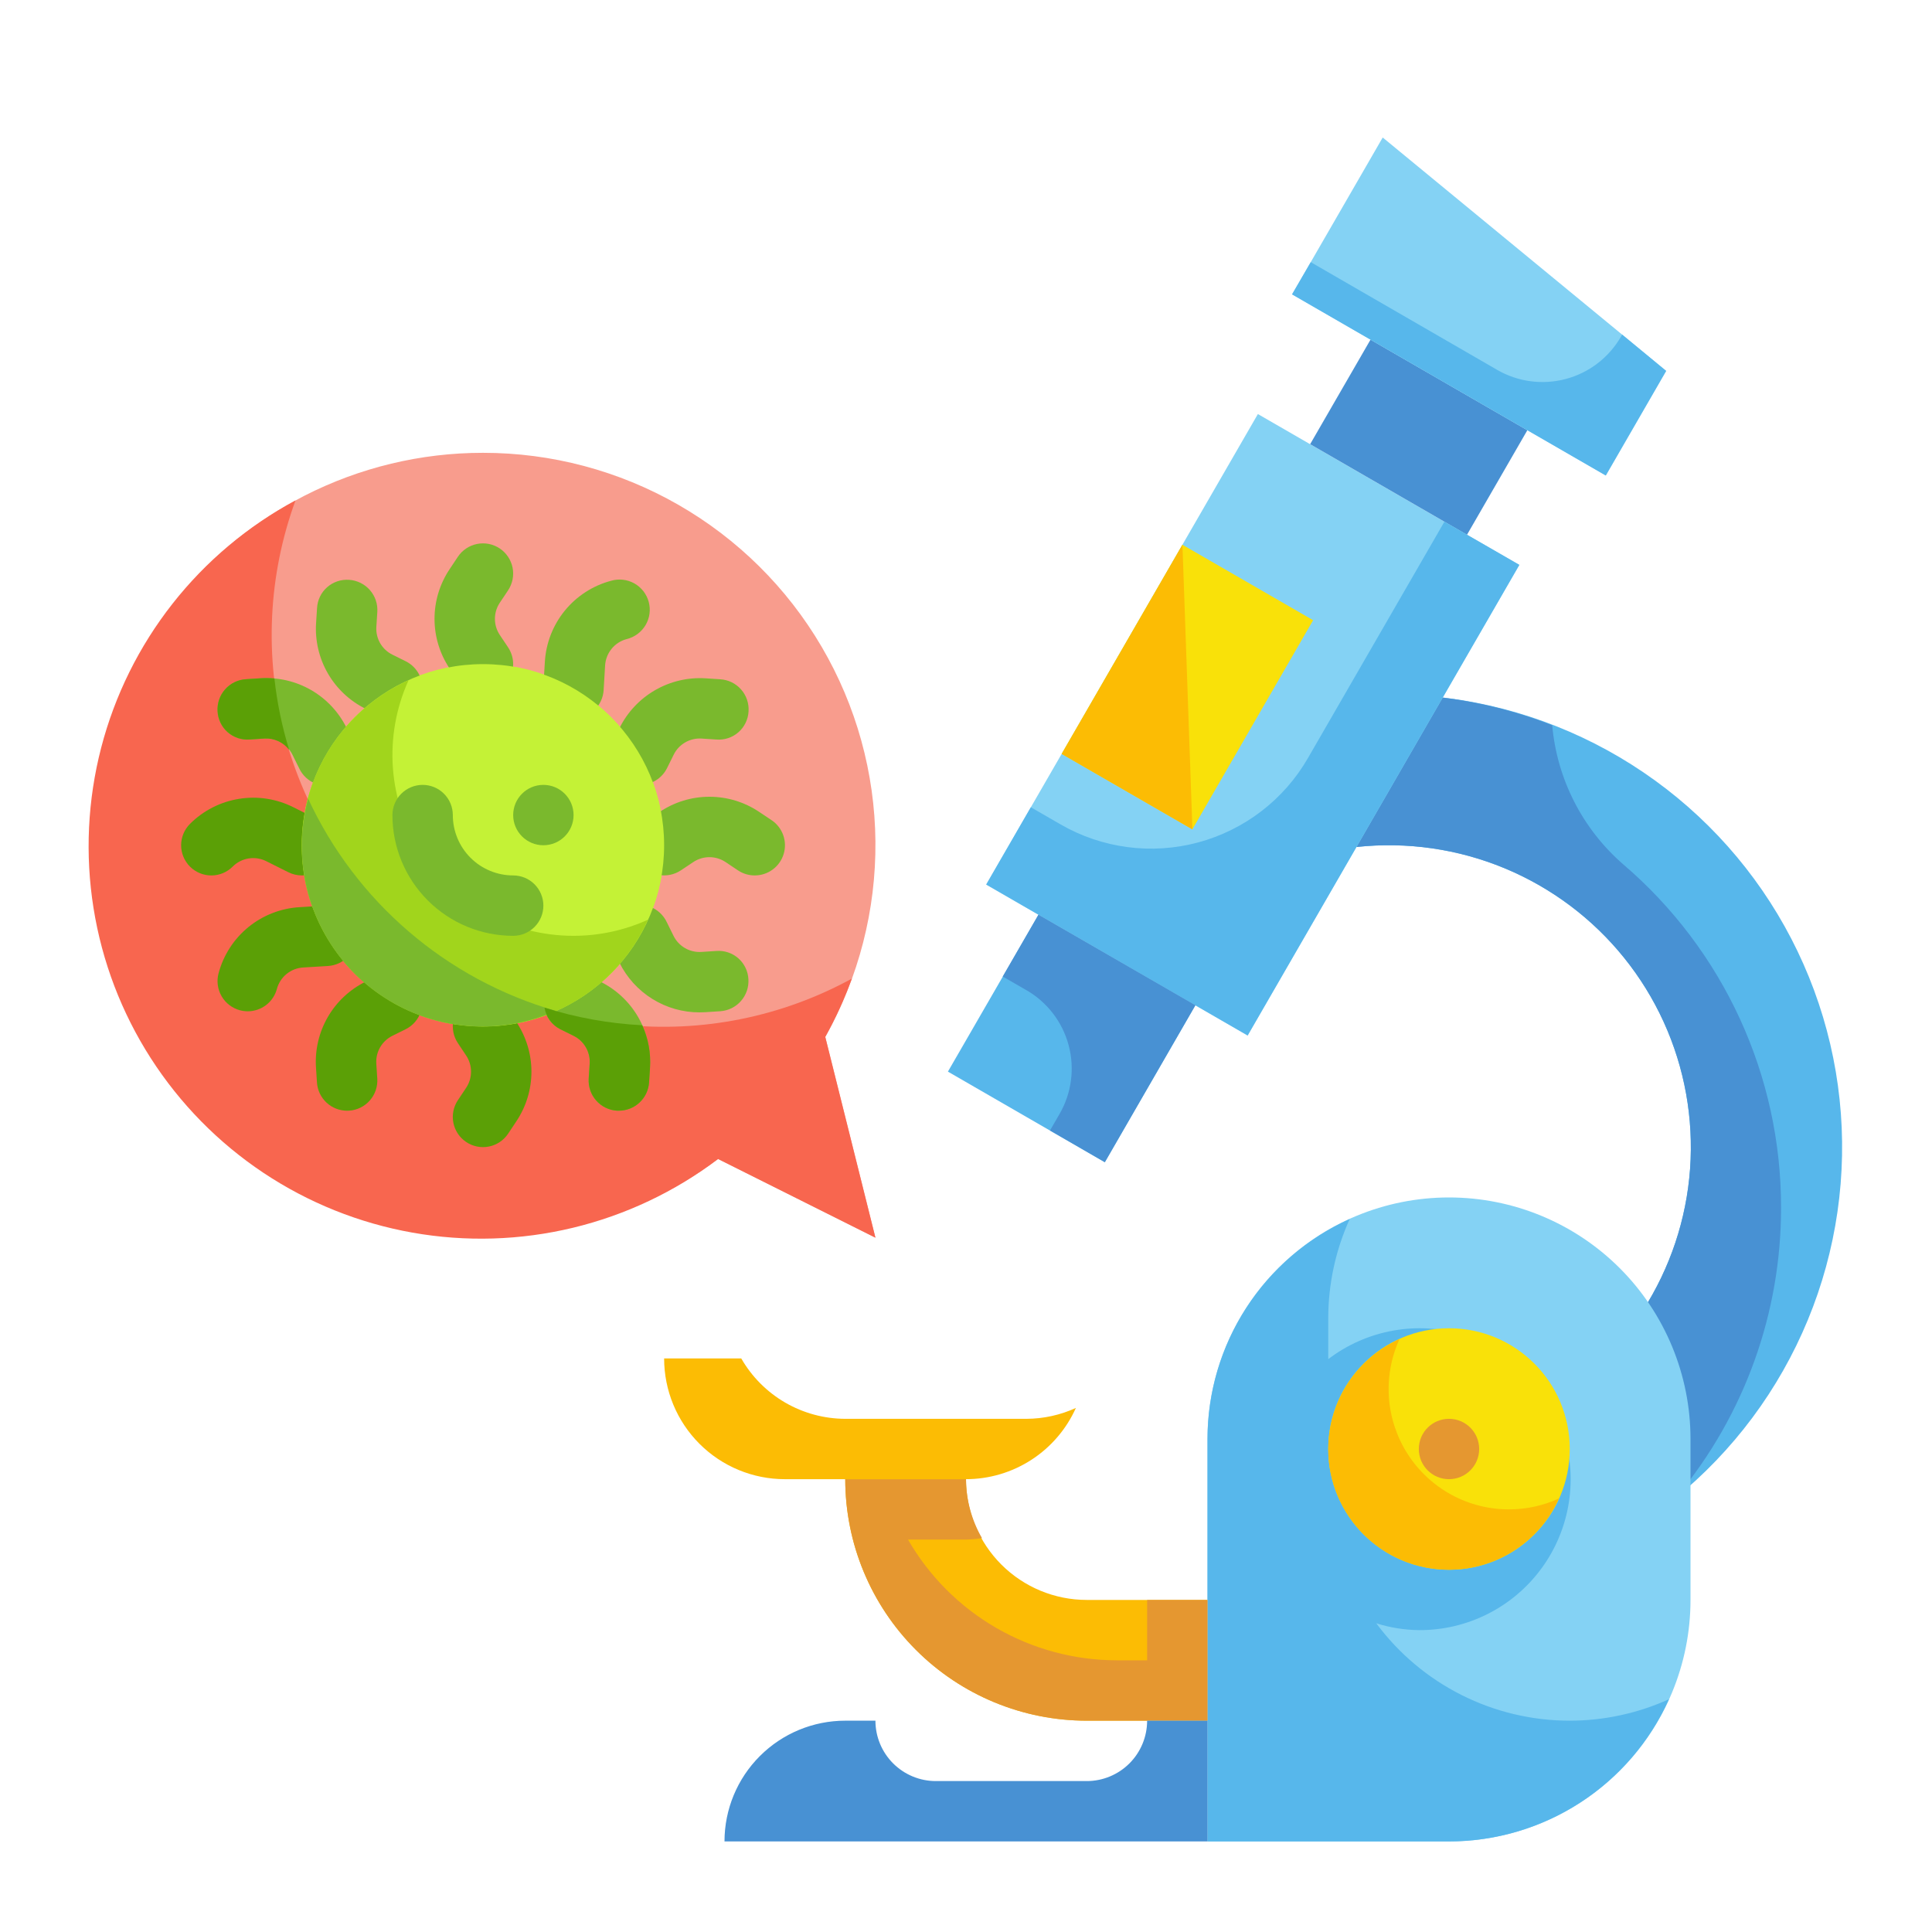<svg width="100" height="100" viewBox="0 0 100 100" fill="none" xmlns="http://www.w3.org/2000/svg">
<path d="M25 23.438C28.543 23.435 32.026 24.361 35.101 26.122C38.175 27.883 40.736 30.418 42.527 33.475C44.319 36.532 45.279 40.005 45.312 43.548C45.345 47.092 44.45 50.582 42.716 53.672L45.312 64.062L37.166 59.989C34.591 61.918 31.595 63.208 28.424 63.752C25.254 64.295 21.999 64.078 18.929 63.117C15.859 62.157 13.061 60.48 10.765 58.226C8.47 55.972 6.743 53.205 5.727 50.152C4.712 47.1 4.435 43.85 4.922 40.67C5.409 37.49 6.644 34.471 8.526 31.862C10.408 29.253 12.883 27.129 15.748 25.664C18.612 24.199 21.783 23.436 25 23.438V23.438Z" fill="#F89C8D"/>
<path d="M44.091 50.653C40.472 52.635 36.335 53.466 32.232 53.036C28.129 52.606 24.254 50.935 21.125 48.245C17.997 45.556 15.762 41.977 14.72 37.985C13.678 33.993 13.878 29.778 15.294 25.903C12.826 27.227 10.658 29.048 8.928 31.25C7.197 33.453 5.941 35.989 5.237 38.7C4.534 41.411 4.399 44.239 4.841 47.004C5.282 49.77 6.291 52.415 7.804 54.772C9.317 57.129 11.301 59.148 13.631 60.702C15.961 62.255 18.588 63.31 21.346 63.8C24.103 64.29 26.933 64.205 29.656 63.549C32.379 62.893 34.937 61.681 37.169 59.989L45.312 64.062L42.716 53.672C43.255 52.704 43.715 51.695 44.091 50.653V50.653Z" fill="#F8664F"/>
<path d="M25 53.125C30.178 53.125 34.375 48.928 34.375 43.75C34.375 38.572 30.178 34.375 25 34.375C19.822 34.375 15.625 38.572 15.625 43.75C15.625 48.928 19.822 53.125 25 53.125Z" fill="#C4F236"/>
<path d="M29.688 48.438C28.121 48.439 26.579 48.048 25.202 47.3C23.826 46.551 22.66 45.469 21.81 44.153C20.96 42.837 20.454 41.328 20.338 39.766C20.222 38.203 20.5 36.637 21.147 35.209C19.762 35.832 18.549 36.781 17.612 37.976C16.675 39.17 16.043 40.575 15.768 42.068C15.494 43.562 15.587 45.099 16.038 46.549C16.49 47.998 17.287 49.316 18.36 50.39C19.434 51.464 20.752 52.26 22.202 52.712C23.651 53.163 25.189 53.256 26.682 52.982C28.175 52.708 29.58 52.075 30.774 51.138C31.969 50.201 32.919 48.988 33.541 47.603C32.33 48.153 31.017 48.437 29.688 48.438Z" fill="#A1D51C"/>
<path d="M28.762 52.322C25.965 51.515 23.373 50.117 21.163 48.222C18.953 46.328 17.175 43.98 15.95 41.339C15.487 43.044 15.516 44.846 16.036 46.535C16.555 48.224 17.543 49.73 18.885 50.88C20.226 52.03 21.866 52.776 23.615 53.031C25.363 53.286 27.148 53.041 28.762 52.322V52.322Z" fill="#7AB92D"/>
<path d="M25 35.937C24.743 35.938 24.489 35.874 24.262 35.753C24.035 35.632 23.841 35.456 23.698 35.242L23.27 34.598C22.762 33.839 22.491 32.945 22.491 32.031C22.491 31.117 22.762 30.224 23.27 29.464L23.698 28.82C23.812 28.649 23.959 28.503 24.129 28.389C24.3 28.275 24.491 28.195 24.692 28.155C24.894 28.115 25.101 28.115 25.302 28.154C25.503 28.194 25.695 28.274 25.866 28.387C26.036 28.501 26.183 28.648 26.297 28.818C26.411 28.989 26.491 29.18 26.531 29.381C26.571 29.583 26.571 29.79 26.531 29.991C26.491 30.192 26.412 30.384 26.299 30.555L25.87 31.197C25.705 31.444 25.617 31.734 25.617 32.031C25.617 32.328 25.705 32.619 25.87 32.866L26.299 33.508C26.455 33.743 26.546 34.016 26.559 34.299C26.573 34.581 26.51 34.862 26.377 35.111C26.244 35.361 26.045 35.569 25.803 35.715C25.56 35.86 25.283 35.937 25 35.937V35.937Z" fill="#7AB92D"/>
<path d="M39.063 45.312C38.754 45.313 38.453 45.221 38.197 45.05L37.555 44.62C37.308 44.455 37.017 44.367 36.72 44.367C36.423 44.367 36.133 44.455 35.886 44.62L35.244 45.048C35.073 45.162 34.882 45.241 34.68 45.281C34.479 45.321 34.272 45.321 34.071 45.281C33.869 45.241 33.678 45.161 33.508 45.047C33.337 44.933 33.191 44.786 33.077 44.616C32.963 44.445 32.884 44.253 32.844 44.052C32.804 43.851 32.804 43.644 32.844 43.442C32.925 43.036 33.165 42.678 33.51 42.448L34.152 42.02C34.912 41.511 35.806 41.24 36.72 41.24C37.635 41.24 38.529 41.511 39.289 42.02L39.931 42.448C40.211 42.634 40.424 42.905 40.537 43.221C40.651 43.538 40.66 43.882 40.562 44.203C40.465 44.525 40.266 44.806 39.996 45.006C39.726 45.206 39.398 45.313 39.063 45.312V45.312Z" fill="#7AB92D"/>
<path d="M15.625 45.312C15.383 45.312 15.144 45.256 14.928 45.148L13.778 44.573C13.496 44.432 13.176 44.383 12.865 44.434C12.553 44.484 12.266 44.632 12.043 44.856C11.75 45.149 11.352 45.314 10.938 45.313C10.523 45.313 10.126 45.148 9.833 44.855C9.54 44.561 9.375 44.163 9.375 43.749C9.376 43.334 9.541 42.937 9.834 42.644C10.521 41.957 11.407 41.504 12.366 41.349C13.324 41.193 14.308 41.343 15.176 41.778L16.325 42.352C16.64 42.509 16.893 42.768 17.043 43.087C17.192 43.406 17.23 43.767 17.148 44.109C17.067 44.452 16.873 44.758 16.596 44.976C16.32 45.195 15.977 45.313 15.625 45.312V45.312Z" fill="#5BA006"/>
<path d="M32.031 57.491C31.997 57.491 31.963 57.491 31.928 57.491C31.723 57.477 31.523 57.424 31.339 57.333C31.155 57.242 30.991 57.116 30.855 56.962C30.72 56.808 30.616 56.628 30.55 56.434C30.484 56.24 30.457 56.034 30.47 55.83L30.52 55.059C30.541 54.763 30.473 54.467 30.324 54.209C30.176 53.951 29.954 53.744 29.688 53.612L28.995 53.27C28.627 53.085 28.346 52.762 28.215 52.37C28.084 51.979 28.113 51.552 28.296 51.182C28.478 50.812 28.8 50.529 29.191 50.395C29.581 50.262 30.009 50.288 30.38 50.469L31.073 50.811C31.893 51.215 32.575 51.853 33.032 52.645C33.489 53.436 33.701 54.346 33.641 55.258L33.591 56.03C33.565 56.426 33.389 56.797 33.1 57.068C32.81 57.34 32.428 57.491 32.031 57.491V57.491Z" fill="#7AB92D"/>
<path d="M20.313 37.187C20.073 37.19 19.837 37.136 19.622 37.031L18.928 36.689C18.108 36.285 17.427 35.647 16.97 34.855C16.513 34.064 16.301 33.154 16.361 32.242L16.411 31.47C16.422 31.265 16.474 31.064 16.564 30.878C16.654 30.693 16.78 30.528 16.935 30.392C17.09 30.257 17.27 30.153 17.465 30.088C17.66 30.023 17.867 29.997 18.072 30.012C18.277 30.026 18.477 30.079 18.661 30.17C18.845 30.261 19.01 30.387 19.145 30.541C19.28 30.695 19.384 30.875 19.45 31.069C19.516 31.263 19.543 31.469 19.53 31.673L19.48 32.444C19.46 32.74 19.529 33.035 19.677 33.292C19.826 33.55 20.048 33.757 20.314 33.887L21.006 34.23C21.32 34.388 21.571 34.646 21.719 34.964C21.867 35.282 21.904 35.64 21.824 35.982C21.744 36.323 21.552 36.628 21.277 36.847C21.003 37.065 20.663 37.185 20.313 37.187V37.187Z" fill="#7AB92D"/>
<path d="M33.125 40.625C32.859 40.625 32.599 40.556 32.367 40.427C32.135 40.298 31.94 40.112 31.8 39.887C31.66 39.661 31.58 39.404 31.567 39.139C31.554 38.874 31.609 38.61 31.726 38.372L32.069 37.678C32.475 36.86 33.114 36.18 33.905 35.724C34.696 35.267 35.604 35.053 36.515 35.109L37.286 35.16C37.49 35.173 37.691 35.226 37.875 35.316C38.059 35.407 38.224 35.533 38.359 35.687C38.495 35.841 38.599 36.02 38.665 36.215C38.731 36.409 38.758 36.614 38.745 36.819C38.735 37.025 38.683 37.226 38.593 37.412C38.504 37.597 38.378 37.763 38.223 37.899C38.068 38.035 37.887 38.139 37.692 38.204C37.496 38.269 37.29 38.294 37.084 38.278L36.314 38.228C36.018 38.209 35.722 38.278 35.465 38.427C35.209 38.575 35.001 38.796 34.87 39.063L34.528 39.753C34.399 40.015 34.199 40.236 33.951 40.39C33.703 40.544 33.417 40.625 33.125 40.625V40.625Z" fill="#7AB92D"/>
<path d="M12.824 52.344C12.686 52.344 12.55 52.326 12.417 52.291C12.219 52.237 12.033 52.146 11.87 52.021C11.708 51.896 11.571 51.74 11.469 51.562C11.366 51.385 11.299 51.188 11.273 50.985C11.246 50.782 11.259 50.575 11.313 50.377C11.563 49.438 12.103 48.602 12.856 47.987C13.609 47.373 14.536 47.012 15.506 46.955L16.788 46.878C17.199 46.861 17.602 47.004 17.91 47.277C18.218 47.55 18.409 47.933 18.441 48.344C18.453 48.549 18.425 48.755 18.359 48.949C18.292 49.143 18.187 49.322 18.051 49.476C17.915 49.63 17.749 49.756 17.564 49.846C17.38 49.935 17.179 49.988 16.974 50L15.692 50.077C15.377 50.096 15.076 50.213 14.832 50.413C14.588 50.613 14.413 50.884 14.331 51.189C14.242 51.52 14.046 51.813 13.773 52.022C13.501 52.23 13.167 52.344 12.824 52.344Z" fill="#5BA006"/>
<path d="M36.204 52.4C35.342 52.401 34.496 52.16 33.764 51.704C33.032 51.249 32.442 50.597 32.06 49.824L31.718 49.128C31.62 48.944 31.56 48.741 31.542 48.533C31.523 48.324 31.547 48.114 31.611 47.915C31.675 47.716 31.779 47.532 31.916 47.374C32.052 47.215 32.22 47.086 32.407 46.994C32.595 46.901 32.799 46.847 33.008 46.835C33.217 46.823 33.426 46.853 33.623 46.923C33.82 46.994 34.001 47.103 34.155 47.244C34.309 47.386 34.433 47.557 34.52 47.747L34.862 48.439C34.993 48.705 35.201 48.926 35.458 49.075C35.715 49.223 36.01 49.291 36.306 49.272L37.076 49.222C37.282 49.206 37.488 49.231 37.684 49.296C37.879 49.361 38.06 49.465 38.215 49.601C38.37 49.737 38.496 49.903 38.585 50.088C38.675 50.274 38.727 50.475 38.737 50.681C38.75 50.886 38.723 51.092 38.657 51.286C38.59 51.48 38.487 51.659 38.351 51.813C38.216 51.967 38.051 52.093 37.867 52.184C37.683 52.274 37.483 52.328 37.278 52.341L36.507 52.391C36.406 52.397 36.304 52.4 36.204 52.4V52.4Z" fill="#7AB92D"/>
<path d="M26.728 52.901L26.3 52.258C26.186 52.087 26.039 51.94 25.869 51.826C25.698 51.712 25.507 51.633 25.306 51.593C25.105 51.552 24.897 51.552 24.696 51.592C24.495 51.632 24.303 51.711 24.133 51.825C23.962 51.939 23.815 52.085 23.701 52.256C23.587 52.426 23.508 52.618 23.467 52.819C23.427 53.02 23.427 53.227 23.467 53.429C23.507 53.63 23.586 53.821 23.7 53.992L24.128 54.634C24.293 54.881 24.381 55.172 24.381 55.469C24.381 55.766 24.293 56.056 24.128 56.303L23.7 56.945C23.47 57.29 23.386 57.712 23.467 58.118C23.548 58.525 23.788 58.883 24.133 59.112C24.477 59.342 24.899 59.426 25.306 59.345C25.712 59.264 26.07 59.024 26.3 58.68L26.728 58.036C27.236 57.276 27.507 56.383 27.507 55.469C27.507 54.555 27.236 53.661 26.728 52.901V52.901Z" fill="#5BA006"/>
<path d="M17.939 37.677C17.535 36.857 16.897 36.175 16.105 35.718C15.314 35.261 14.404 35.049 13.492 35.109L12.722 35.159C12.517 35.173 12.317 35.226 12.133 35.316C11.948 35.407 11.784 35.533 11.649 35.687C11.513 35.841 11.409 36.02 11.343 36.214C11.277 36.409 11.249 36.614 11.262 36.819C11.273 37.025 11.324 37.227 11.414 37.412C11.503 37.598 11.629 37.764 11.784 37.9C11.939 38.036 12.12 38.139 12.316 38.205C12.511 38.27 12.718 38.294 12.923 38.278L13.694 38.228C13.99 38.21 14.285 38.279 14.542 38.427C14.798 38.576 15.006 38.797 15.137 39.063L15.48 39.755C15.566 39.945 15.691 40.116 15.845 40.258C15.999 40.399 16.18 40.508 16.377 40.578C16.574 40.649 16.783 40.679 16.992 40.667C17.201 40.654 17.405 40.601 17.592 40.508C17.78 40.416 17.947 40.286 18.084 40.128C18.221 39.97 18.324 39.786 18.389 39.587C18.453 39.388 18.476 39.178 18.458 38.969C18.439 38.761 18.379 38.558 18.281 38.373L17.939 37.677Z" fill="#7AB92D"/>
<path d="M17.969 57.491C17.571 57.491 17.189 57.341 16.898 57.069C16.608 56.798 16.432 56.426 16.406 56.03L16.356 55.259C16.296 54.347 16.508 53.437 16.965 52.645C17.422 51.853 18.103 51.215 18.924 50.811L19.617 50.469C19.988 50.288 20.416 50.262 20.806 50.395C21.197 50.529 21.519 50.812 21.701 51.182C21.884 51.552 21.913 51.979 21.782 52.37C21.651 52.762 21.37 53.085 21.002 53.27L20.312 53.612C20.046 53.743 19.824 53.951 19.675 54.208C19.527 54.465 19.458 54.761 19.478 55.058L19.528 55.827C19.541 56.031 19.514 56.237 19.448 56.431C19.382 56.625 19.279 56.805 19.143 56.959C19.008 57.113 18.843 57.239 18.659 57.33C18.475 57.421 18.275 57.474 18.07 57.487C18.036 57.491 18.002 57.491 17.969 57.491V57.491Z" fill="#5BA006"/>
<path d="M29.688 37.187H29.592C29.179 37.163 28.793 36.975 28.517 36.666C28.242 36.357 28.101 35.951 28.125 35.537L28.202 34.256C28.259 33.286 28.621 32.359 29.235 31.606C29.849 30.853 30.685 30.313 31.624 30.062C31.824 30.003 32.034 29.984 32.241 30.007C32.449 30.03 32.649 30.094 32.832 30.196C33.014 30.298 33.174 30.436 33.302 30.6C33.43 30.765 33.524 30.954 33.578 31.155C33.632 31.357 33.645 31.567 33.617 31.774C33.588 31.981 33.519 32.18 33.412 32.359C33.305 32.538 33.163 32.695 32.995 32.818C32.827 32.942 32.636 33.031 32.433 33.08C32.128 33.161 31.856 33.337 31.657 33.581C31.457 33.826 31.339 34.127 31.32 34.442L31.244 35.723C31.219 36.119 31.044 36.491 30.755 36.763C30.466 37.035 30.084 37.187 29.688 37.187V37.187Z" fill="#7AB92D"/>
<path d="M25 53.125C30.178 53.125 34.375 48.928 34.375 43.75C34.375 38.572 30.178 34.375 25 34.375C19.822 34.375 15.625 38.572 15.625 43.75C15.625 48.928 19.822 53.125 25 53.125Z" fill="#C4F236"/>
<path d="M29.688 48.438C28.121 48.439 26.579 48.048 25.202 47.3C23.826 46.551 22.66 45.469 21.81 44.153C20.96 42.837 20.454 41.328 20.338 39.766C20.222 38.203 20.5 36.637 21.147 35.209C19.762 35.832 18.549 36.781 17.612 37.976C16.675 39.17 16.043 40.575 15.768 42.068C15.494 43.562 15.587 45.099 16.038 46.549C16.49 47.998 17.287 49.316 18.36 50.39C19.434 51.464 20.752 52.26 22.202 52.712C23.651 53.163 25.189 53.256 26.682 52.982C28.175 52.708 29.58 52.075 30.774 51.138C31.969 50.201 32.919 48.988 33.541 47.603C32.33 48.153 31.017 48.437 29.688 48.438Z" fill="#A1D51C"/>
<path d="M26.562 48.438C24.905 48.438 23.315 47.779 22.143 46.607C20.971 45.435 20.312 43.845 20.312 42.188C20.312 41.773 20.477 41.376 20.77 41.083C21.063 40.79 21.461 40.625 21.875 40.625C22.289 40.625 22.687 40.79 22.98 41.083C23.273 41.376 23.438 41.773 23.438 42.188C23.438 43.016 23.767 43.811 24.353 44.397C24.939 44.983 25.734 45.312 26.562 45.312C26.977 45.312 27.374 45.477 27.667 45.77C27.96 46.063 28.125 46.461 28.125 46.875C28.125 47.289 27.96 47.687 27.667 47.98C27.374 48.273 26.977 48.438 26.562 48.438Z" fill="#7AB92D"/>
<path d="M28.125 43.75C28.988 43.75 29.688 43.05 29.688 42.188C29.688 41.325 28.988 40.625 28.125 40.625C27.262 40.625 26.562 41.325 26.562 42.188C26.562 43.05 27.262 43.75 28.125 43.75Z" fill="#7AB92D"/>
<path d="M28.762 52.322C25.965 51.515 23.373 50.117 21.163 48.222C18.953 46.328 17.175 43.98 15.95 41.339C15.487 43.044 15.516 44.846 16.036 46.535C16.555 48.224 17.543 49.73 18.885 50.88C20.226 52.03 21.866 52.776 23.615 53.031C25.363 53.286 27.148 53.041 28.762 52.322V52.322Z" fill="#7AB92D"/>
<path d="M28.996 53.27L29.688 53.613C29.954 53.743 30.176 53.95 30.325 54.208C30.473 54.465 30.542 54.76 30.522 55.056L30.472 55.827C30.459 56.031 30.486 56.237 30.552 56.431C30.618 56.626 30.722 56.805 30.857 56.959C30.992 57.113 31.157 57.239 31.341 57.33C31.525 57.421 31.725 57.474 31.93 57.488H32.033C32.431 57.488 32.813 57.338 33.103 57.066C33.394 56.795 33.57 56.423 33.596 56.027L33.646 55.255C33.692 54.504 33.553 53.753 33.242 53.067C31.524 52.979 29.824 52.673 28.183 52.155C28.222 52.391 28.316 52.615 28.457 52.809C28.598 53.003 28.782 53.161 28.996 53.27V53.27Z" fill="#5BA006"/>
<path d="M12.722 35.156C12.517 35.169 12.317 35.223 12.133 35.313C11.948 35.404 11.784 35.529 11.649 35.684C11.513 35.838 11.409 36.017 11.343 36.211C11.277 36.405 11.249 36.611 11.262 36.816C11.273 37.022 11.324 37.223 11.414 37.409C11.503 37.595 11.629 37.76 11.784 37.897C11.939 38.033 12.12 38.136 12.316 38.201C12.511 38.266 12.718 38.291 12.923 38.275L13.694 38.225C13.937 38.212 14.181 38.258 14.402 38.361C14.624 38.463 14.817 38.617 14.966 38.811C14.597 37.606 14.341 36.369 14.203 35.117C13.967 35.096 13.729 35.093 13.492 35.106L12.722 35.156Z" fill="#5BA006"/>
<path d="M71.875 82.812C75.778 82.818 79.622 81.849 83.056 79.993C86.49 78.136 89.406 75.452 91.539 72.182C93.672 68.913 94.955 65.163 95.271 61.272C95.587 57.381 94.926 53.473 93.348 49.903C91.77 46.332 89.326 43.212 86.236 40.826C83.147 38.44 79.51 36.863 75.657 36.239C71.804 35.615 67.855 35.963 64.171 37.252C60.486 38.541 57.182 40.73 54.558 43.62L60.083 49.145C61.796 47.167 63.98 45.65 66.433 44.735C68.885 43.821 71.528 43.536 74.119 43.909C76.71 44.282 79.166 45.3 81.261 46.87C83.356 48.439 85.023 50.509 86.109 52.891C87.196 55.273 87.666 57.889 87.478 60.5C87.289 63.111 86.448 65.633 85.031 67.834C83.614 70.034 81.666 71.844 79.368 73.096C77.069 74.349 74.493 75.003 71.875 75V82.812Z" fill="#57B7EB"/>
<path d="M92.187 62.5C92.191 59.126 91.463 55.791 90.053 52.725C88.643 49.659 86.586 46.936 84.022 44.742C81.909 42.908 80.59 40.326 80.342 37.539C76.71 36.117 72.778 35.63 68.909 36.126C65.04 36.621 61.357 38.081 58.2 40.372L58.078 40.584L57.176 42.147C56.324 42.64 55.504 43.187 54.72 43.783L60.083 49.145C61.797 47.167 63.98 45.65 66.433 44.735C68.885 43.82 71.528 43.536 74.119 43.909C76.71 44.282 79.166 45.3 81.261 46.869C83.356 48.439 85.023 50.509 86.11 52.891C87.196 55.273 87.666 57.889 87.478 60.5C87.289 63.111 86.448 65.632 85.031 67.834C83.614 70.034 81.667 71.844 79.368 73.096C77.069 74.349 74.493 75.003 71.875 75V82.812C77.329 82.821 82.613 80.918 86.811 77.436C90.293 73.238 92.195 67.954 92.187 62.5Z" fill="#4891D3"/>
<path d="M50 76.562H43.75C43.75 79.878 45.067 83.057 47.411 85.401C49.755 87.746 52.935 89.062 56.25 89.062H62.5V82.812H56.25C54.592 82.812 53.003 82.154 51.831 80.982C50.658 79.81 50 78.22 50 76.562Z" fill="#FCBC04"/>
<path d="M75 61.98C78.315 61.98 81.495 63.297 83.839 65.641C86.183 67.985 87.5 71.165 87.5 74.48V82.812C87.5 86.128 86.183 89.307 83.839 91.651C81.495 93.996 78.315 95.312 75 95.312H62.5V74.48C62.5 71.165 63.817 67.985 66.161 65.641C68.505 63.297 71.685 61.98 75 61.98V61.98Z" fill="#84D2F4"/>
<path d="M65.108 21.431L78.639 29.243L64.577 53.599L51.045 45.787L65.108 21.431Z" fill="#84D2F4"/>
<path d="M53.752 47.349L61.87 52.036L57.183 60.155L49.064 55.467L53.752 47.349Z" fill="#57B7EB"/>
<path d="M61.202 28.196L67.967 32.102L61.717 42.928L54.952 39.021L61.202 28.196Z" fill="#F9E109"/>
<path d="M70.938 17.579L79.057 22.266L75.932 27.679L67.813 22.991L70.938 17.579Z" fill="#4891D3"/>
<path d="M83.119 24.611L66.881 15.236L71.569 7.117L86.244 19.198L83.119 24.611Z" fill="#84D2F4"/>
<path d="M74.763 27.003L67.703 39.231C67.088 40.299 66.269 41.235 65.292 41.985C64.315 42.736 63.199 43.286 62.009 43.606C60.819 43.925 59.578 44.007 58.357 43.846C57.135 43.685 55.957 43.285 54.891 42.669L53.356 41.783L51.047 45.781L64.578 53.594L78.641 29.236L74.763 27.003Z" fill="#57B7EB"/>
<path d="M53.75 47.344L51.901 50.545L53.125 51.25C53.659 51.557 54.127 51.967 54.502 52.456C54.877 52.944 55.152 53.502 55.312 54.097C55.472 54.692 55.512 55.312 55.432 55.923C55.352 56.534 55.152 57.123 54.844 57.656L54.348 58.514L57.187 60.156L61.875 52.031L53.75 47.344Z" fill="#4891D3"/>
<path d="M83.963 17.32L83.9 17.427C83.593 17.96 83.183 18.428 82.694 18.804C82.206 19.179 81.648 19.454 81.053 19.614C80.458 19.773 79.838 19.814 79.227 19.734C78.616 19.654 78.027 19.453 77.494 19.145L67.844 13.569L66.875 15.236L83.112 24.611L86.237 19.198L83.963 17.32Z" fill="#57B7EB"/>
<path d="M61.719 42.928L54.953 39.022L61.203 28.197L61.719 42.928Z" fill="#FCBC04"/>
<path d="M81.25 89.063C79.303 89.062 77.383 88.607 75.644 87.731C73.906 86.856 72.396 85.586 71.236 84.022C71.949 84.246 72.69 84.365 73.438 84.375C74.68 84.383 75.906 84.094 77.015 83.532C78.123 82.971 79.082 82.153 79.811 81.147C80.54 80.142 81.018 78.976 81.207 77.748C81.395 76.52 81.288 75.265 80.894 74.087C80.501 72.908 79.832 71.841 78.943 70.973C78.054 70.105 76.971 69.461 75.783 69.096C74.596 68.73 73.338 68.653 72.115 68.871C70.892 69.089 69.738 69.596 68.75 70.349V68.23C68.751 66.458 69.13 64.706 69.862 63.092C67.67 64.081 65.809 65.681 64.503 67.701C63.197 69.721 62.502 72.075 62.5 74.48V95.313H75C77.405 95.311 79.759 94.616 81.779 93.31C83.799 92.004 85.399 90.143 86.388 87.95C84.774 88.682 83.022 89.061 81.25 89.063Z" fill="#57B7EB"/>
<path d="M75 81.25C78.452 81.25 81.25 78.452 81.25 75C81.25 71.548 78.452 68.75 75 68.75C71.548 68.75 68.75 71.548 68.75 75C68.75 78.452 71.548 81.25 75 81.25Z" fill="#F9E109"/>
<path d="M59.375 82.812V85.938H57.812C55.62 85.937 53.466 85.359 51.568 84.262C49.669 83.165 48.093 81.587 46.998 79.688H50C50.277 79.682 50.553 79.657 50.827 79.612C50.291 78.685 50.006 77.634 50 76.562H43.75C43.75 79.878 45.067 83.057 47.411 85.401C49.755 87.746 52.935 89.062 56.25 89.062H62.5V82.812H59.375Z" fill="#E59730"/>
<path d="M59.375 89.062C59.375 89.891 59.046 90.686 58.46 91.272C57.874 91.858 57.079 92.188 56.25 92.188H48.438C47.609 92.188 46.814 91.858 46.228 91.272C45.642 90.686 45.312 89.891 45.312 89.062H43.75C42.092 89.062 40.503 89.721 39.331 90.893C38.158 92.065 37.5 93.655 37.5 95.312H62.5V89.062H59.375Z" fill="#4891D3"/>
<path d="M53.125 73.438H43.75C42.657 73.435 41.585 73.145 40.64 72.597C39.695 72.048 38.911 71.26 38.367 70.312H34.375C34.375 71.97 35.033 73.56 36.206 74.732C37.378 75.904 38.967 76.562 40.625 76.562H50C51.203 76.561 52.379 76.212 53.388 75.558C54.397 74.904 55.196 73.972 55.688 72.875C54.883 73.243 54.01 73.435 53.125 73.438V73.438Z" fill="#FCBC04"/>
<path d="M78.125 78.125C77.08 78.129 76.051 77.87 75.133 77.372C74.215 76.874 73.436 76.153 72.87 75.275C72.303 74.397 71.967 73.391 71.891 72.349C71.816 71.307 72.003 70.263 72.437 69.312C71.515 69.726 70.706 70.358 70.082 71.154C69.457 71.949 69.035 72.884 68.853 73.879C68.67 74.874 68.731 75.898 69.031 76.863C69.332 77.829 69.863 78.707 70.578 79.422C71.293 80.137 72.171 80.668 73.137 80.968C74.102 81.269 75.126 81.33 76.121 81.147C77.115 80.964 78.051 80.543 78.846 79.918C79.642 79.294 80.273 78.485 80.687 77.562C79.883 77.931 79.009 78.123 78.125 78.125V78.125Z" fill="#FCBC04"/>
<path d="M75 76.562C75.863 76.562 76.562 75.863 76.562 75C76.562 74.137 75.863 73.438 75 73.438C74.137 73.438 73.438 74.137 73.438 75C73.438 75.863 74.137 76.562 75 76.562Z" fill="#E59730"/>
</svg>
